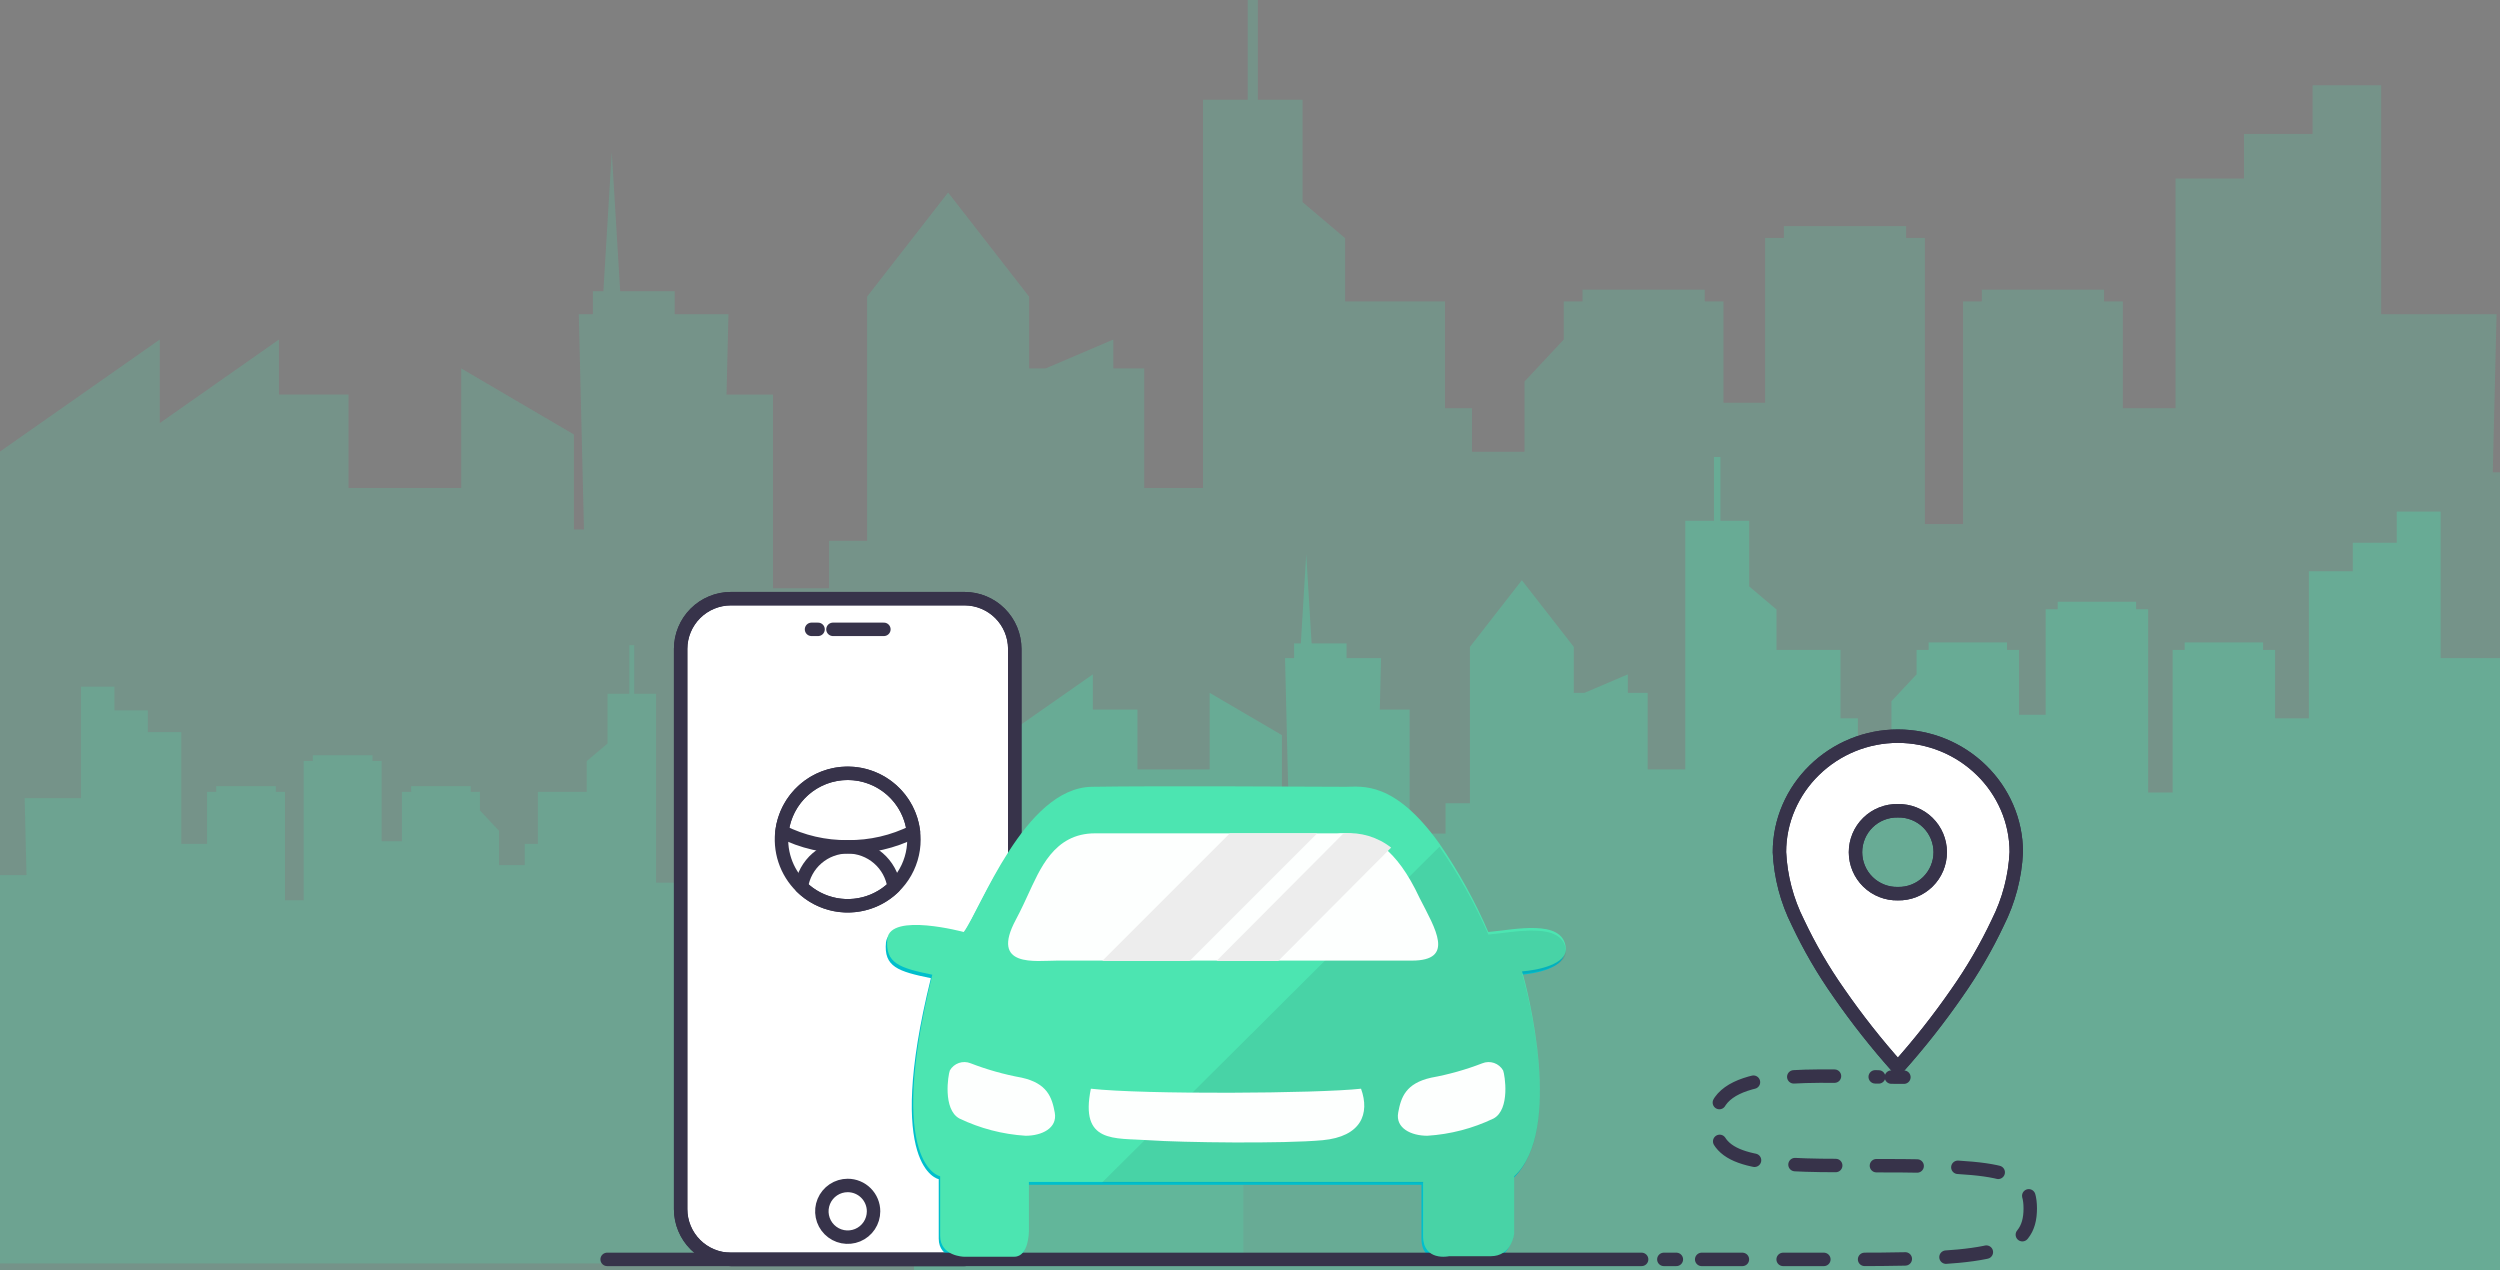<svg width="372" height="189" viewBox="0 0 372 189" fill="none" xmlns="http://www.w3.org/2000/svg">
<rect x="0" y="0" width="372" height="189" fill="#808080" stroke="none"/>
<path d="M185.662 0V14.844H179.007V72.61H170.265V54.82H165.665V50.52L155.594 54.82H153.127V44.134L141.077 28.645L129.025 44.134V80.475H123.369V87.537H115.023V58.715H108.106L108.394 46.756H100.394V43.33H92.284L91.031 22.618L89.783 43.33H88.223V46.755H86.123L86.894 78.783H85.4V64.653L68.627 54.82V72.61H51.858V58.71H41.506V50.523L23.774 62.955V50.523L0 67.191V189H379V70.287H370.924L371.49 46.755H354.315V12.692H344.115V19.933H333.915V26.562H323.715V60.741H315.875V44.85H313.09V43.1H294.9V44.85H292.108V77.985H286.423V35.4H283.63V33.647H265.441V35.4H262.648V59.922H256.46V44.85H253.668V43.1H235.478V44.85H232.684V50.524L226.847 56.766V67.23H219.041V60.74H215.013V44.85H200.157V35.442L193.823 30.076V14.844H187.167V0H185.662Z" fill="#4CE5B1" fill-opacity="0.2"/>
<path d="M255.039 68V77.5H250.772V114.486H245.172V103.1H242.22V100.346L235.759 103.1H234.177V96.255L226.451 86.339L218.726 96.255V119.521H215.1V124.042H209.748V105.59H205.313L205.498 97.934H200.366V95.741H195.166L194.366 82.481L193.566 95.741H192.566V97.934H191.216L191.71 118.434H190.752V109.392L180 103.1V114.486H169.249V105.586H162.612V100.346L151.243 108.3V100.346L136 111.016V189H379V113H373.822L374.185 97.935H363.173V76.126H356.635V80.762H350.1V85.006H343.562V106.887H338.535V96.713H336.745V95.591H325.079V96.713H323.289V117.927H319.644V90.663H317.853V89.541H306.19V90.663H304.4V106.363H300.432V96.713H298.642V95.591H286.979V96.713H285.188V100.345L281.446 104.345V111.045H276.446V106.887H273.863V96.713H264.338V90.69L260.277 87.255V77.5H256V68H255.039Z" fill="#4CE5B1" fill-opacity="0.3"/>
<path d="M94.373 96V103.226H97.622V131.344H101.889V122.685H104.136V120.593L109.052 122.685H110.252V117.485L116.134 109.945L122.016 117.485V135.175H124.777V138.613H128.851V124.581H132.227L132.086 118.76H136V117.092H139.959L140.568 107.01L141.177 117.092H141.938V118.759H142.965L142.589 134.349H143.318V127.471L151.503 122.685V131.344H159.689V124.581H164.742V120.593L173.397 126.644V120.593L185 128.707V188H0V130.214H3.942L3.666 118.759H12.05V102.178H17.028V105.7H22V108.93H26.978V125.567H30.805V117.832H32.168V116.979H41.047V117.832H42.41V133.961H45.185V113.231H46.548V112.378H55.427V113.231H56.79V125.169H59.811V117.832H61.174V116.979H70.053V117.832H71.417V120.594L74.266 123.632V128.726H78.076V125.567H80.042V117.832H87.3V113.252L90.392 110.64V103.226H93.641V96H94.373Z" fill="#4CE5B1" fill-opacity="0.2"/>
<path d="M143.535 187.397H108.742C106.764 187.392 104.869 186.603 103.471 185.205C102.073 183.807 101.285 181.912 101.279 179.934V96.544C101.285 94.566 102.073 92.671 103.471 91.273C104.869 89.875 106.764 89.087 108.742 89.081H143.535C145.513 89.087 147.407 89.875 148.806 91.273C150.204 92.672 150.992 94.567 150.998 96.544V179.934C150.992 181.912 150.204 183.806 148.806 185.205C147.407 186.603 145.513 187.391 143.535 187.397Z" fill="white" stroke="#37334A" stroke-width="2" stroke-miterlimit="10" stroke-linecap="round" stroke-linejoin="round"/>
<path d="M143.535 187.397H108.742C106.764 187.392 104.869 186.603 103.471 185.205C102.073 183.807 101.285 181.912 101.279 179.934V96.544C101.285 94.566 102.073 92.671 103.471 91.273C104.869 89.875 106.764 89.087 108.742 89.081H143.535C145.513 89.087 147.407 89.875 148.806 91.273C150.204 92.672 150.992 94.567 150.998 96.544V179.934C150.992 181.912 150.204 183.806 148.806 185.205C147.407 186.603 145.513 187.391 143.535 187.397Z" stroke="#37334A" stroke-width="2" stroke-miterlimit="10" stroke-linecap="round" stroke-linejoin="round"/>
<path d="M129.985 180.244C129.985 181.005 129.759 181.749 129.337 182.381C128.914 183.014 128.313 183.507 127.61 183.798C126.907 184.089 126.134 184.165 125.388 184.017C124.641 183.869 123.956 183.502 123.418 182.964C122.88 182.426 122.513 181.741 122.365 180.994C122.216 180.248 122.293 179.475 122.584 178.772C122.875 178.069 123.368 177.468 124.001 177.045C124.633 176.623 125.377 176.397 126.138 176.397C127.158 176.397 128.137 176.802 128.858 177.524C129.58 178.245 129.985 179.224 129.985 180.244Z" stroke="#37334A" stroke-width="2" stroke-miterlimit="10" stroke-linecap="round" stroke-linejoin="round"/>
<path d="M123.944 93.646H131.522" stroke="#37334A" stroke-width="2" stroke-miterlimit="10" stroke-linecap="round" stroke-linejoin="round"/>
<path d="M120.754 93.646H121.727" stroke="#37334A" stroke-width="2" stroke-miterlimit="10" stroke-linecap="round" stroke-linejoin="round"/>
<path d="M232.728 141.549C232.29 137.206 225.044 138.876 221.202 139.21C210.678 115.987 203.161 117.661 199.987 117.661C196.813 117.661 172.257 117.494 162.235 117.661C152.213 117.828 145.693 135.87 143.193 139.21C143.193 139.21 132.314 136.287 131.834 140.21C131.471 143.885 133.672 144.553 138.516 145.555C131.493 173.957 139.683 175.46 139.683 175.46V184.314C139.683 187.321 143.19 187.397 143.19 187.397H150.707C152.879 187.397 152.879 183.645 152.879 183.645V176.295H211.513V184.314C211.513 188.156 215.355 187.321 215.355 187.321H221.536C224.71 187.321 225.044 183.98 225.044 183.98V175.46C232.394 168.778 227.044 147.73 226.213 145.06C228.385 144.893 232.982 144.067 232.728 141.552" fill="#00BFCC"/>
<path d="M151.224 136.871C151.983 135.506 152.97 133.36 152.97 133.36C154.808 129.515 156.904 124.171 163.084 124.171H199C202.174 124.171 207.018 123.837 211.7 133.693C214.039 138.204 217.046 142.881 210.531 142.881H157.405C154.231 142.881 147.332 143.981 151.225 136.867" fill="#FDFFFE"/>
<path d="M153.084 168.89C149.671 168.68 146.328 167.83 143.229 166.384C140.723 165.048 141.558 160.036 141.809 159.41C142.116 158.897 142.596 158.51 143.162 158.319C143.728 158.128 144.344 158.144 144.899 158.366C147.362 159.296 149.907 159.995 152.499 160.454C156.299 161.277 157.008 163.294 157.426 165.54C157.844 167.786 155.506 168.89 153.083 168.89" fill="#FDFFFE"/>
<path d="M196.469 169.403C190.789 169.903 175.755 169.737 170.744 169.403C165.733 169.069 160.554 169.904 162.225 162.22C170.076 163.055 195.805 162.888 202.149 162.22C203.485 165.727 202.149 168.902 196.469 169.403Z" fill="#FDFFFE"/>
<path d="M222.094 166.384C218.995 167.83 215.651 168.68 212.238 168.89C209.816 168.89 207.477 167.79 207.895 165.54C208.313 163.29 209.02 161.277 212.823 160.456C215.416 159.996 217.96 159.296 220.423 158.366C220.978 158.144 221.594 158.127 222.161 158.319C222.727 158.51 223.207 158.897 223.514 159.41C223.765 160.036 224.6 165.048 222.094 166.385" fill="#FDFFFE"/>
<path d="M90.342 187.397H244.272" stroke="#37334A" stroke-width="2" stroke-miterlimit="10" stroke-linecap="round" stroke-linejoin="round"/>
<path d="M247.58 187.397H249.443" stroke="#37334A" stroke-width="2" stroke-miterlimit="10" stroke-linecap="round" stroke-linejoin="round"/>
<path d="M253.21 187.398H276.248C296.895 187.398 302.102 186.172 302.102 179.808C302.102 173.737 297.04 173.444 275.925 173.444C261.753 173.444 255.1 173.011 255.1 166.792C255.101 159.303 267.726 160.034 279.548 160.245" stroke="#37334A" stroke-width="2" stroke-miterlimit="10" stroke-linecap="round" stroke-linejoin="round" stroke-dasharray="6.06 6.06"/>
<path d="M281.434 160.273C282.061 160.28 282.684 160.283 283.301 160.284" stroke="#37334A" stroke-width="2" stroke-miterlimit="10" stroke-linecap="round" stroke-linejoin="round"/>
<path d="M282.402 158.878C279.236 155.338 276.294 151.605 273.592 147.7C271.279 144.408 269.252 140.923 267.535 137.284C265.894 134.024 264.956 130.455 264.782 126.809C264.78 124.504 265.253 122.223 266.172 120.109C267.065 118.051 268.351 116.186 269.957 114.619C273.281 111.364 277.749 109.541 282.401 109.541C287.054 109.541 291.522 111.364 294.846 114.619C296.452 116.186 297.738 118.051 298.632 120.109C299.551 122.223 300.024 124.504 300.022 126.809C299.848 130.455 298.91 134.023 297.269 137.283C295.552 140.922 293.525 144.408 291.212 147.7C288.51 151.605 285.568 155.338 282.403 158.877L282.402 158.878ZM282.402 120.642C281.581 120.624 280.764 120.77 280 121.072C279.236 121.374 278.539 121.825 277.952 122.4C277.365 122.974 276.898 123.66 276.58 124.417C276.261 125.175 276.097 125.988 276.097 126.81C276.097 127.631 276.261 128.444 276.58 129.202C276.898 129.959 277.365 130.645 277.952 131.22C278.539 131.794 279.236 132.245 280 132.547C280.764 132.849 281.581 132.995 282.402 132.977C283.223 132.995 284.04 132.849 284.804 132.547C285.568 132.245 286.264 131.794 286.852 131.22C287.439 130.645 287.906 129.959 288.224 129.202C288.543 128.444 288.707 127.631 288.707 126.81C288.707 125.988 288.543 125.175 288.224 124.417C287.906 123.66 287.439 122.974 286.852 122.4C286.264 121.825 285.568 121.374 284.804 121.072C284.04 120.77 283.223 120.624 282.402 120.642Z" fill="white" stroke="#37334A" stroke-width="2" stroke-miterlimit="10" stroke-linecap="round" stroke-linejoin="round"/>
<path d="M282.402 158.878C279.236 155.338 276.294 151.605 273.592 147.7C271.279 144.408 269.252 140.923 267.535 137.284C265.894 134.024 264.956 130.455 264.782 126.809C264.78 124.504 265.253 122.223 266.172 120.109C267.065 118.051 268.351 116.186 269.957 114.619C273.281 111.364 277.749 109.541 282.401 109.541C287.054 109.541 291.522 111.364 294.846 114.619C296.452 116.186 297.738 118.051 298.632 120.109C299.551 122.223 300.024 124.504 300.022 126.809C299.848 130.455 298.91 134.023 297.269 137.283C295.552 140.922 293.525 144.408 291.212 147.7C288.51 151.605 285.568 155.338 282.403 158.877L282.402 158.878ZM282.402 120.642C281.581 120.624 280.764 120.77 280 121.072C279.236 121.374 278.539 121.825 277.952 122.4C277.365 122.974 276.898 123.66 276.58 124.417C276.261 125.175 276.097 125.988 276.097 126.81C276.097 127.631 276.261 128.444 276.58 129.202C276.898 129.959 277.365 130.645 277.952 131.22C278.539 131.794 279.236 132.245 280 132.547C280.764 132.849 281.581 132.995 282.402 132.977C283.223 132.995 284.04 132.849 284.804 132.547C285.568 132.245 286.264 131.794 286.852 131.22C287.439 130.645 287.906 129.959 288.224 129.202C288.543 128.444 288.707 127.631 288.707 126.81C288.707 125.988 288.543 125.175 288.224 124.417C287.906 123.66 287.439 122.974 286.852 122.4C286.264 121.825 285.568 121.374 284.804 121.072C284.04 120.77 283.223 120.624 282.402 120.642Z" stroke="#37334A" stroke-width="2" stroke-miterlimit="10" stroke-linecap="round" stroke-linejoin="round"/>
<path d="M135.994 124.922C135.996 126.863 135.424 128.762 134.35 130.379C133.276 131.996 131.748 133.26 129.959 134.012C128.169 134.763 126.197 134.969 124.29 134.604C122.384 134.238 120.628 133.317 119.243 131.957C118.118 130.855 117.273 129.499 116.78 128.003C116.287 126.507 116.159 124.915 116.408 123.359C116.658 121.804 117.276 120.331 118.212 119.064C119.148 117.797 120.374 116.773 121.787 116.077C123.2 115.382 124.76 115.035 126.335 115.067C127.91 115.098 129.454 115.507 130.838 116.259C132.223 117.01 133.407 118.083 134.291 119.386C135.175 120.689 135.734 122.186 135.921 123.75C135.969 124.139 135.993 124.53 135.994 124.922Z" stroke="#37334A" stroke-width="2" stroke-miterlimit="10" stroke-linecap="round" stroke-linejoin="round"/>
<path d="M135.921 123.75C132.886 125.271 129.532 126.045 126.138 126.007C122.743 126.046 119.388 125.27 116.354 123.745C116.642 121.353 117.796 119.148 119.599 117.55C121.402 115.951 123.728 115.068 126.138 115.068C128.547 115.068 130.873 115.951 132.676 117.55C134.479 119.148 135.633 121.353 135.921 123.745V123.75Z" stroke="#37334A" stroke-width="2" stroke-miterlimit="10" stroke-linecap="round" stroke-linejoin="round"/>
<path d="M133.038 131.957C131.199 133.769 128.72 134.783 126.138 134.779C123.558 134.783 121.081 133.769 119.244 131.957C119.489 130.303 120.32 128.791 121.586 127.699C122.852 126.606 124.469 126.005 126.141 126.005C127.814 126.005 129.43 126.606 130.696 127.699C131.962 128.791 132.793 130.303 133.038 131.957Z" stroke="#37334A" stroke-width="2" stroke-miterlimit="10" stroke-linecap="round" stroke-linejoin="round"/>
<path d="M232.99 141.027C232.554 136.668 225.305 138.346 221.46 138.682C219.462 134.065 217.02 129.655 214.167 125.512C207.453 116.127 202.618 117.075 200.235 117.075C197.055 117.075 172.49 116.907 162.458 117.075C152.426 117.243 145.914 135.327 143.406 138.682C143.406 138.682 132.517 135.751 132.038 139.682C131.678 143.367 133.88 144.035 138.727 145.038C131.708 173.523 139.9 175.032 139.9 175.032V183.906C139.9 186.924 143.406 187 143.406 187H150.929C153.1 187 153.1 183.238 153.1 183.238V175.868H211.765V183.906C211.765 187.759 215.61 186.924 215.61 186.924H221.8C224.973 186.924 225.309 183.575 225.309 183.575V175.032C232.664 168.332 227.309 147.225 226.479 144.544C228.651 144.376 233.249 143.544 232.994 141.027" fill="#4CE5B1"/>
<path opacity="0.1" d="M226.482 144.881C227.315 147.541 232.659 168.481 225.313 175.127V183.6C225.313 183.6 224.978 186.922 221.808 186.922H215.63C215.63 186.922 211.788 187.751 211.788 183.928V175.956H164L170.793 169.194L170.893 169.094L177.393 162.623L214.189 126C217.037 130.107 219.477 134.484 221.473 139.066C225.314 138.732 232.556 137.066 232.991 141.392C233.246 143.892 228.653 144.714 226.484 144.881" fill="#242E42"/>
<path d="M210.082 142.938H157.3C154.142 142.938 147.288 144.052 151.157 136.85C151.906 135.471 152.889 133.3 152.889 133.3C154.712 129.409 156.795 124 162.939 124H198.97C201.474 123.793 203.963 124.549 205.929 126.115C207.66 127.506 209.464 129.815 211.245 133.638C213.574 138.202 216.56 142.938 210.082 142.938Z" fill="#FDFFFE"/>
<path d="M196 124L177 143H164L183 124H196Z" fill="#EDEDED"/>
<path d="M207 126.123L190.195 143H181L199.918 124C202.462 123.792 204.99 124.55 207 126.123Z" fill="#EDEDED"/>
<path d="M152.609 169C149.19 168.784 145.845 167.912 142.755 166.432C140.25 165.063 141.085 159.927 141.336 159.285C141.635 158.763 142.112 158.368 142.68 158.171C143.248 157.974 143.868 157.99 144.425 158.215C146.885 159.167 149.43 159.883 152.025 160.355C155.825 161.198 156.533 163.265 156.951 165.567C157.369 167.869 155.031 169 152.609 169Z" fill="#FDFFFE"/>
<path d="M196.8 169.663C191.081 170.198 175.945 170.019 170.9 169.663C165.855 169.307 160.64 170.2 162.322 162C170.227 162.89 196.128 162.713 202.522 162C203.868 165.742 202.522 169.128 196.803 169.663" fill="#FDFFFE"/>
<path d="M222.245 166.432C219.155 167.912 215.809 168.784 212.39 169C209.969 169 207.631 167.869 208.049 165.567C208.467 163.265 209.174 161.2 212.976 160.355C215.571 159.883 218.116 159.167 220.576 158.215C221.133 157.99 221.753 157.974 222.321 158.171C222.889 158.367 223.367 158.763 223.666 159.285C223.917 159.927 224.752 165.063 222.247 166.432" fill="#FDFFFE"/>
</svg>
